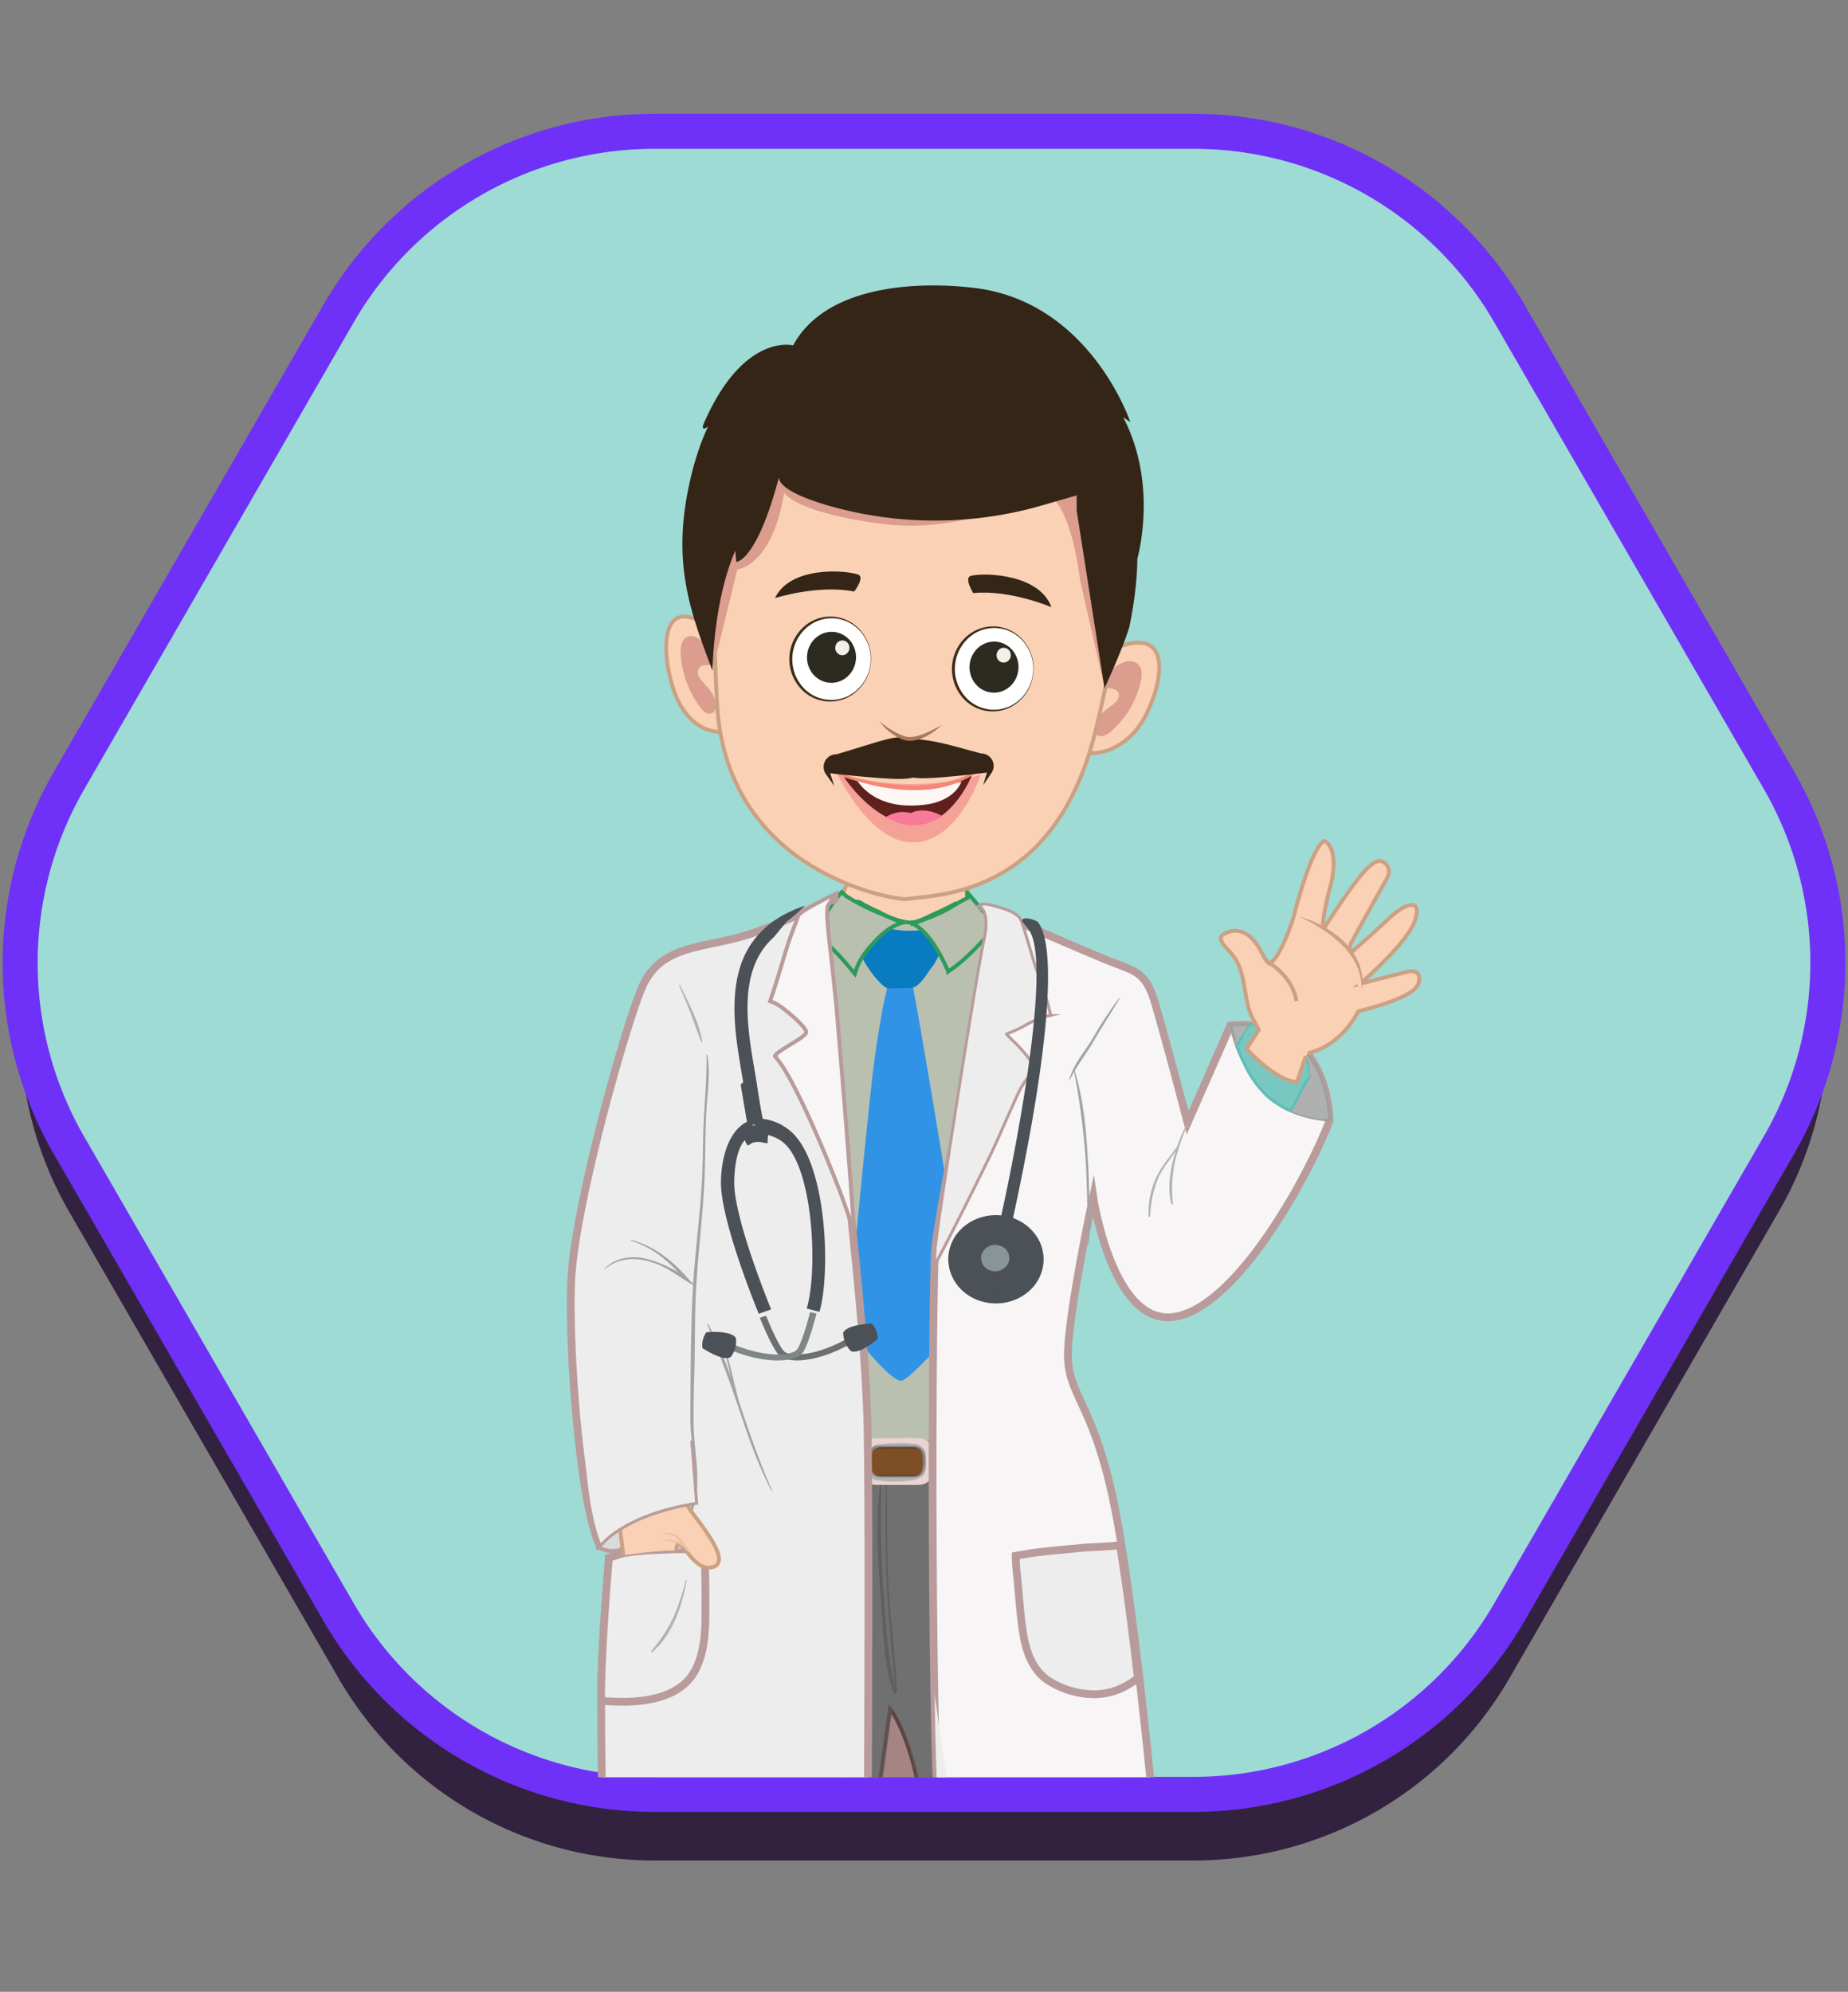 <svg xmlns="http://www.w3.org/2000/svg" xmlns:xlink="http://www.w3.org/1999/xlink" width="475" height="512" viewBox="0 0 475 512">
  <rect x="0" y="0" width="475" height="512" fill="#808080" stroke="none"/>
  <defs>
    <style>
      .cls-1 {
        fill: none;
      }

      .cls-2 {
        isolation: isolate;
      }

      .cls-3 {
        fill: #32223f;
      }

      .cls-4 {
        fill: #9edbd5;
        stroke: #6f31f7;
        stroke-width: 9px;
      }

      .cls-12, .cls-14, .cls-23, .cls-25, .cls-27, .cls-35, .cls-4, .cls-6, .cls-7 {
        stroke-miterlimit: 10;
      }

      .cls-5 {
        clip-path: url(#clip-path);
      }

      .cls-37, .cls-6 {
        fill: #fbd1b5;
      }

      .cls-6 {
        stroke: #cca183;
      }

      .cls-7 {
        fill: #b9c0b0;
        stroke: #2c9b59;
      }

      .cls-8 {
        fill: #3093e6;
      }

      .cls-9 {
        fill: #097cc1;
      }

      .cls-10, .cls-23, .cls-28, .cls-35 {
        fill: #eeeded;
      }

      .cls-11, .cls-14 {
        fill: #717070;
      }

      .cls-11, .cls-18, .cls-21, .cls-28, .cls-31, .cls-34, .cls-43 {
        mix-blend-mode: multiply;
      }

      .cls-11 {
        opacity: 0.3;
      }

      .cls-12 {
        fill: #a58484;
      }

      .cls-12, .cls-23, .cls-25, .cls-27, .cls-35 {
        stroke: #ba9b9b;
      }

      .cls-12, .cls-23, .cls-27 {
        stroke-width: 2px;
      }

      .cls-13 {
        fill: #c2c3c3;
      }

      .cls-14 {
        stroke: #5b4343;
      }

      .cls-15 {
        fill: #585857;
      }

      .cls-16, .cls-18 {
        fill: #7e4f25;
      }

      .cls-17 {
        fill: #442a19;
      }

      .cls-18 {
        opacity: 0.5;
      }

      .cls-19 {
        fill: #ead3d3;
      }

      .cls-20 {
        fill: #878787;
      }

      .cls-22 {
        fill: #b3b2b2;
      }

      .cls-24 {
        fill: #dadada;
      }

      .cls-25, .cls-27 {
        fill: #f7f5f5;
      }

      .cls-26 {
        fill: #a3a3a3;
      }

      .cls-29, .cls-31 {
        fill: #afb0b0;
      }

      .cls-30 {
        fill: #9f9f9f;
      }

      .cls-32, .cls-34 {
        fill: #78c8c1;
      }

      .cls-33 {
        fill: #5ebeb6;
      }

      .cls-35 {
        stroke-width: 0.75px;
      }

      .cls-36 {
        clip-path: url(#clip-path-2);
      }

      .cls-38 {
        fill: #eac1a4;
      }

      .cls-39 {
        fill: #6b6f70;
      }

      .cls-40, .cls-43 {
        fill: #4b5157;
      }

      .cls-41 {
        fill: #808588;
      }

      .cls-42 {
        fill: #899497;
      }

      .cls-43 {
        opacity: 0.4;
      }

      .cls-44 {
        fill: #cca183;
      }

      .cls-45 {
        fill: #db9d8e;
      }

      .cls-46 {
        fill: #342517;
      }

      .cls-47 {
        fill: #fff;
      }

      .cls-48 {
        fill: #3d2e17;
      }

      .cls-49 {
        fill: #2d2b21;
      }

      .cls-50 {
        fill: #f2f0e9;
      }

      .cls-51 {
        fill: #f4a198;
      }

      .cls-52 {
        fill: #60201e;
      }

      .cls-53 {
        fill: #fff7f4;
      }

      .cls-54 {
        fill: #f58778;
      }

      .cls-55 {
        fill: #f97a98;
      }

      .cls-56 {
        fill: #aa7959;
      }
    </style>
    <clipPath id="clip-path">
      <rect class="cls-1" x="23.5" y="56.75" width="438.99" height="400.11" rx="8.77"/>
    </clipPath>
    <clipPath id="clip-path-2">
      <path class="cls-1" d="M159.36,399.85S171,398.18,175,398.56c0,0,3.92,7.44,9.33,5.4s6.16-5.5,1-12.34-11-17.16-21.45-15.52S159.36,399.85,159.36,399.85Z"/>
    </clipPath>
  </defs>
  <g class="cls-2">
    <g id="Layer_1" data-name="Layer 1">
      <g>
        <g>
          <path class="cls-3" d="M306.76,50.75H168.24A93.78,93.78,0,0,0,87,97.65l-69.26,120a93.79,93.79,0,0,0,0,93.78L87,431.35a93.78,93.78,0,0,0,81.22,46.9H306.76A93.78,93.78,0,0,0,388,431.35l69.26-120a93.79,93.79,0,0,0,0-93.78L388,97.65A93.78,93.78,0,0,0,306.76,50.75Z"/>
          <path class="cls-4" d="M306.76,33.75H168.24A93.78,93.78,0,0,0,87,80.65l-69.26,120a93.79,93.79,0,0,0,0,93.78L87,414.35a93.78,93.78,0,0,0,81.22,46.9H306.76A93.78,93.78,0,0,0,388,414.35l69.26-120a93.79,93.79,0,0,0,0-93.78L388,80.65A93.78,93.78,0,0,0,306.76,33.75Z"/>
        </g>
        <g class="cls-5">
          <g>
            <g>
              <path class="cls-6" d="M248.07,222.75c-4.33,1.84-8.07,5.56-12.47,7.25-1.48.58-3.73-.48-5.38-.59a29.53,29.53,0,0,1-4.55-1c-2.12-.49-5.26-3.1-7.31-3.67,0,2.37-3.33,7.08-3.52,9.41s-1.48.94-1.76,3.21c0,0,4.94,3.69,5,3.68a36.74,36.74,0,0,0,5.4,3.17c2.08,1.09,3.73,2.64,5.75,3.76,3.57,2,7.47-1.11,10.56-2.74,1.92-1,3.79-2.15,5.73-3.15,1.23-.64,3.34-4.34,4.12-5.41C249.38,231.05,248.28,228.38,248.07,222.75Z"/>
              <path class="cls-7" d="M245.55,232.26a54.61,54.61,0,0,1-5,2.48c-2,.87-4.77,2.59-7.13,2.37a19.9,19.9,0,0,1-7.29-2.59,47.84,47.84,0,0,1-5.35-2.7h-5.24s-17.88,9.25-32.33,14.39L202.6,371.82,254,370.46,265.55,239.7A90.12,90.12,0,0,1,245.55,232.26Z"/>
              <path class="cls-8" d="M247.05,328.59c-.5-5.44-11.79-73.41-12.65-75.9a6.3,6.3,0,0,0-2.29-.79,7.55,7.55,0,0,0-3.64.49,94.24,94.24,0,0,0-2.19,10.32c-.73,4-1.3,8.1-1.82,12.17-1,7.93-6.2,58.93-6.2,66.54,2.29,3.1,10.63,13.64,13.4,13.48,2.16-.12,12.33-12,16.63-16.16C248.09,335.35,247.36,331.92,247.05,328.59Z"/>
              <path class="cls-9" d="M220.55,244a32.74,32.74,0,0,0,3.54,6.14c1.77,2.34,3.46,3.92,4.21,3.92,2.38,0,5.9-.05,6.3-.16,1.66-.56,2.94-2.44,4.07-4.1.33-.49.65-1,1-1.34a12.66,12.66,0,0,0,1.12-1.85c.19-.36.39-.75.62-1.12a5.93,5.93,0,0,1-.55-2.82c0-.23,0-.46,0-.68a14.31,14.31,0,0,0-2.87-3c-1.18.12-2.3.21-3.36.25a23.41,23.41,0,0,1-6.83-.75,23.91,23.91,0,0,0-4.35,3.62c-.46.45-.91.9-1.37,1.32l-.27.28-.09.08a.39.39,0,0,1-.12.25C221.32,244.18,220.93,244.13,220.55,244Z"/>
              <path class="cls-7" d="M209.65,240.08c.65.56,1.33,1.15,2,1.76a18.25,18.25,0,0,1,1.68,1.42,68,68,0,0,1,5.68,6.21c.2.24.42.49.62.75l.1.11a16.73,16.73,0,0,1,1.92-4.35,19.88,19.88,0,0,1,2.35-3l.54-.6c3.19-3.62,5.88-4.8,7.48-5.19-.39-.13-.78-.27-1.16-.43l-2.2-.93-2.5-1.07a54.88,54.88,0,0,1-8.63-4.39l-.23-.21-.93-.85A28.39,28.39,0,0,0,213,233.8c-.22.38-.45.76-.69,1.12l-.3.48A27.81,27.81,0,0,0,209.65,240.08Zm24.93-2.65c4.45,2.17,7.79,9.1,9.14,12.31a39.88,39.88,0,0,0,5.16-4.16c1.46-1.37,2.86-2.83,4-4.08.23-.25.47-.49.72-.74a9.48,9.48,0,0,0,2.36-3.1c-.8-.8-1.4-1.44-2-2-.89-1-1.75-2-2.58-3s-1.84-2.22-2.83-3.28c0,.41,0,.82.1,1.22l0,.24-.23.11a35.67,35.67,0,0,0-3.15,1.75c-1,.6-2,1.22-3.12,1.74A66.21,66.21,0,0,1,234.58,237.43Z"/>
            </g>
            <path class="cls-10" d="M236.85,370.21a10.65,10.65,0,0,0-5.15-.4c-2.35.17-4.66.25-7,.59,0,0-.07.1,0,.11,4,.53,8.05-.26,12,0C236.93,370.55,237.05,370.3,236.85,370.21Z"/>
            <path class="cls-10" d="M238.36,370.9a1,1,0,0,0-.73-.42.16.16,0,0,0-.19.2,1,1,0,0,0,.49.58C238.16,371.42,238.55,371.13,238.36,370.9Z"/>
            <path class="cls-11" d="M223.43,404.33c1,10.6,1.68,21.67,7.27,31.19.8-2.44-.17-5.25-.64-7.66-.56-2.83-.65-5.77-.95-8.63a178.29,178.29,0,0,1-1.41-19.58,133.76,133.76,0,0,1,2.39-23.55l-6.63.07C220.52,385.14,222.59,395.22,223.43,404.33Z"/>
            <g>
              <g>
                <path class="cls-12" d="M217.59,467.87a17,17,0,0,1,13-5.12c8,.49,15.7,1.3,15.7,1.3V403.61H212.83Z"/>
                <path class="cls-13" d="M217.29,468.76l-4.85-65.49h34.19v61.17l-.41,0c-.08,0-7.77-.83-15.69-1.31a16.71,16.71,0,0,0-12.66,5ZM213.22,404l4.68,63.11a17.2,17.2,0,0,1,12.68-4.65c6.89.42,13.62,1.09,15.31,1.27V404Z"/>
              </g>
              <path class="cls-14" d="M177.66,376.58l94.1-.87s16.16,69.19,17,94.81,1.07,40.6,2.9,43,1.66,4.73.24,9.32,1.17,16.37,3.44,30.49,4.91,37.94,6.34,42.54-.2,8.17,2.84,10.38,2.45,4.17,1.12,5.95.41,6.89-.51,7.58S289.8,627.5,284,628s-10.37-3.32-12.1-3.83-1.32-3.83-3.56-5.44-3.25-2.73-2-4.43,1.11-2.89-1.32-12.25-12.33-49.31-14.12-59.86S248.57,518.83,247,516s-3-4.19-1.36-6.47,2.18-3.51,2.18-5.21-7-19.74-11.61-44.41c-2.8-15-7.42-20.62-7.42-20.62s-7.21,50.06-7.18,57.54-2.47,12,0,14.3,2.2,4.08,1.11,5.89,1.36,9.08,2.18,14.52-3.82,54-4.63,65.57.54,20.87-.68,21.89-17.29,6.29-20.14,6.12-11.86-3.17-12.67-4.08-3.67-6.69-2.85-7.49a10,10,0,0,0,2.3-2.6c.27-.8-4.06-38.22-5.29-46.4s1.11-34.26-.12-37.09-3.11-4.54-1.62-7.15,1.36-2.95-.14-11.46-7-34.93-7.86-38.22-8.51-39.85-6-94Z"/>
              <g>
                <path class="cls-15" d="M230.13,435.39a6.25,6.25,0,0,0,.44-.45c-.4-8.5-1.48-16.89-2.08-25.35-.65-9.38-.34-18.82-.61-28.23,0-.26-.19-.18-.2.05-.09,9.41-.12,18.9.38,28.29C228.51,418.3,229.52,426.8,230.13,435.39Z"/>
                <path class="cls-15" d="M229.86,435.39a3.43,3.43,0,0,0,.49-.36c-2-7.81-2.54-15.85-3.17-24.48a264.58,264.58,0,0,1-.63-28.86c0-.38-.28-.29-.32,0-1.4,10.08-.43,21.23.33,31.43C227.07,420,227.36,429.57,229.86,435.39Z"/>
              </g>
              <path class="cls-11" d="M242.15,487.17c2.95.2,44-4.41,47-4.82-.06-3.41-3.33-26.58-3.15-30,.32-6.43-36.12,3.89-36.09-2.55A432.44,432.44,0,0,0,244.17,376l-30.74.31q.66,9.08,1.17,18.14c.48,8.47,1.08,17,1.3,25.45a64.88,64.88,0,0,1-1.74,17.92c.45,7.66-46,4.69-45.83,12.39.12,6.41,7,29.22,7.26,35.66,2.59.32,45.52,1.23,48.13.76,1.92-17.2,5.67-47.3,5.67-47.3s4.17,5.65,6.7,20.62C237.33,467.19,240.77,481.3,242.15,487.17Z"/>
            </g>
            <g>
              <g>
                <rect class="cls-16" x="215.4" y="372" width="30.86" height="7.5"/>
                <path class="cls-17" d="M246.63,379.84H215v-8.19h31.6Zm-30.86-.69h30.12v-6.82H215.77Z"/>
              </g>
              <path class="cls-18" d="M215.4,372v7.5h30.86V372ZM239,375.12c-.12,1.29.57,2-.75,2.79-1.52.9-5,.7-6.68.62-2.78-.15-10.16,1-9.89-3.18.09-1.35.71-2.49,2.41-2.36l.39,0c2.28-.08,4.52-.23,6.8-.18a32.88,32.88,0,0,1,5.58.21C238.27,373.23,239.13,373.64,239,375.12Z"/>
              <g>
                <path class="cls-19" d="M235.74,369.71H225.48c-3.87,0-4.2,2.68-4.2,6s.33,6,4.2,6h10.26c3.88,0,4.09-2.68,4.09-6S239.62,369.71,235.74,369.71Zm-1.25,10.06h-7.78c-2.93,0-3.18-1.82-3.18-4.06s.25-4.07,3.18-4.07h7.78c2.94,0,3.09,1.82,3.09,4.07S237.43,379.77,234.49,379.77Z"/>
                <path class="cls-20" d="M234.49,380.11h-7.78c-3.55,0-3.55-2.66-3.55-4.4s0-4.41,3.55-4.41h7.78c3.46,0,3.46,2.44,3.46,4.41S238,380.11,234.49,380.11ZM226.71,372c-2.39,0-2.81,1.2-2.81,3.73s.42,3.72,2.81,3.72h7.78c2.54,0,2.73-1.41,2.73-3.72S237,372,234.49,372Z"/>
              </g>
              <g class="cls-21">
                <path class="cls-22" d="M223.53,375.71v-.11c-.05.13-.09.26-.13.39a7.06,7.06,0,0,0,0,3.18,2.76,2.76,0,0,0,1.94,1.29,29.08,29.08,0,0,0,9.4,0,3.26,3.26,0,0,0,2.78-4c-.06,1.89-.47,3.33-3.08,3.33h-7.78C223.78,379.77,223.53,378,223.53,375.71Z"/>
                <path class="cls-22" d="M236.62,371.66a3.17,3.17,0,0,0-1.86-.56,33.37,33.37,0,0,0-4.24-.13,34.48,34.48,0,0,0-4.2.27,4.5,4.5,0,0,0-1.81,1,3.36,3.36,0,0,1,2.2-.62h7.78c2.19,0,2.83,1,3,2.45A3.08,3.08,0,0,0,236.62,371.66Z"/>
              </g>
            </g>
            <path class="cls-23" d="M199.4,476.51h0c-20.81,0-44-3.31-44.19-3.34l-.31-.05v-.28c0-.23-.38-23-.38-36.08s2-35.87,2-36.1l0-.22,3.43-1.17-.24-1.59a5.07,5.07,0,0,1-2.29.53,6.93,6.93,0,0,1-3.14-.81l-.09,0,0-.09c-4.94-9.85-8.09-49.16-7.39-67.71.72-18.77,13.45-64.1,18-75.3,3.56-8.72,10.64-10.19,18.84-11.91,2.11-.44,4.29-.9,6.47-1.5,10.4-2.84,23.68-10,23.81-10.11l.55-.3v.6c0,.62-2.37.49-2.53.72-.5,1-1.77,8.59-1,15.48.49,4.38,1,10.09,1.43,15.14l2.42,12c1.58,18.84,7.75,66.06,8.21,93.09.49,28.49,0,105.69,0,106.47v.25l-.26.08C217.18,475.77,209.32,476.51,199.4,476.51Z"/>
            <path class="cls-23" d="M160,437.45h0c-1.6,0-3.34-.08-5.16-.24l-.35,0v-.43c0-13.14,2-35.87,2-36.1l0-.22,2.66-.9c.62-.16,1.24-.3,1.85-.41a58.27,58.27,0,0,1,8-.71l1.4-.06a101.92,101.92,0,0,1,10.34,0h.33l0,.32c.15,4.06.29,8.45.26,12.9v1.31c0,5.07,0,10.81-2.25,15.63C176.46,434.44,170,437.45,160,437.45Z"/>
            <g>
              <path class="cls-24" d="M160,397.11l.28,1.8a24.74,24.74,0,0,1,3-.55c2.91-.3,5.86-.43,8.79-.53s5.76-.08,8.63.06c-.05-1.24-.11-2.48-.16-3.73h0a44.7,44.7,0,0,0-2.47-4.14,3.36,3.36,0,0,1-.66-1.63c0-.87.41-2-.13-2.81a25.93,25.93,0,0,0-4.42-4.4c-1.8-1.6-4-3.29-6.68-2.51-3.84,1.12-7.23,4.82-9.36,7.87-1.74,2.48-3.44,6.33-2.83,9.56q.23.56.45,1S157.47,398.82,160,397.11Z"/>
              <path class="cls-24" d="M160,399.33l-.25-1.65a5.07,5.07,0,0,1-2.29.53h0a6.93,6.93,0,0,1-3.14-.81l-.09,0,0-.09q-.24-.48-.48-1.05c-.64-3.35,1.06-7.28,2.87-9.86s5.22-6.75,9.56-8a5,5,0,0,1,1.47-.22c2.22,0,4,1.45,5.58,2.81l.76.66a21.53,21.53,0,0,1,3.71,3.8,3.2,3.2,0,0,1,.26,2.32c0,.24-.06.47-.07.68a2.59,2.59,0,0,0,.51,1.29l.1.17c.29.5.61,1,.93,1.46A18.25,18.25,0,0,1,181,394l0,.16.16,4.06-.41,0q-4-.19-8.58-.05c-2.61.08-5.68.2-8.77.52a24.09,24.09,0,0,0-3,.54Zm.31-2.82.3,2a24.51,24.51,0,0,1,2.68-.47c3.12-.32,6.22-.44,8.82-.53,2.92-.09,5.67-.07,8.26,0l-.13-3.31a19.17,19.17,0,0,0-1.48-2.56c-.33-.49-.65-1-1-1.49l-.1-.16a3.3,3.3,0,0,1-.6-1.64c0-.24,0-.49.08-.75a2.79,2.79,0,0,0-.14-1.86,21.6,21.6,0,0,0-3.6-3.68l-.77-.66c-1.43-1.27-3.12-2.62-5.07-2.62a4.57,4.57,0,0,0-1.25.19c-4.27,1.24-7.83,5.82-9.16,7.73-1.73,2.47-3.37,6.22-2.78,9.31l.38.85a6.41,6.41,0,0,0,2.66.65h0a4.23,4.23,0,0,0,2.35-.69Z"/>
            </g>
            <path class="cls-25" d="M197.93,257.38c.3.12.62.24.93.34,1.69.55,7.61,5.55,8.28,7.25a.68.68,0,0,1,0,.64c-.5.78-2.17,1.8-3.94,2.88s-3.92,2.39-4,3a.08.08,0,0,0,0,.08c5.07,5.19,15.37,30.88,17.54,37,.83,2.29,1.83,5.14,2.83,8.12-1.55-21.74-3.34-43.05-4.12-52.38l-.24-3c-.43-5-1-10-1.47-14.38-1-8.57-1.45-13.09-.86-14.27l.27-.42c.34-.51,1-1.5,1.36-2.15a6.79,6.79,0,0,0-2,.76c-.43.24-1,.51-1.53.81-2.16,1.11-5.78,3-5.91,4-.35,1.06-.73,2.05-1.09,3-.44,1.16-.9,2.37-1.29,3.57-.61,1.9-1.2,3.83-1.76,5.71l-.87,2.83c-.55,1.78-1,3.39-1.6,5C198.2,256.61,198.05,257.08,197.93,257.38Z"/>
            <path class="cls-22" d="M174.76,253.21c-.06-.14-.29-.05-.23.08,1,2.42,2.07,4.8,3,7.23s1.72,4.92,2.74,7.32c.05.13.27.07.25-.06C179.75,262.75,177,257.81,174.76,253.21Z"/>
            <path class="cls-26" d="M190.31,361.39l-.36-1.07c-1.37-5-2.24-10.14-4.14-15a.12.12,0,0,0-.22.08,79.45,79.45,0,0,1,2.26,8.64A85.82,85.82,0,0,0,182,340.33c-.06-.11-.26,0-.21.1,3,7.21,5.67,14.41,8.15,21.76,2.42,7.19,4.85,14.36,8.42,21.13,0,.08.19,0,.15-.08C195.32,376.11,192.78,368.76,190.31,361.39Z"/>
            <path class="cls-26" d="M181.83,271.19c0-.14-.23-.1-.23,0,.08,5-.3,9.94-.61,14.93-.34,5.24-.26,10.52-.49,15.77-.41,9.39-1.73,18.71-2.33,28.09q-.37-.37-.78-.72c-4-4.72-8.76-8.8-15.1-10.53-.12,0-.23.14-.1.19a25.3,25.3,0,0,1,8.47,4.66,47,47,0,0,1,3.7,3.48,32.11,32.11,0,0,0-7.59-3.32c-4.08-1.16-8.39-.6-11.38,2.35-.07.06,0,.17.1.11,3.74-3,8-3.12,12.51-1.59,3.51,1.2,6.23,3.36,9.27,5.2l.08.07h.06l.74.44c-.06.92-.12,1.85-.16,2.78-.47,10.49-.49,21.05-.54,31.54,0,8,2.83,16.67-.42,24.33-.15.36.38.57.56.23,1.71-3.3,1.73-7.16,1.59-10.74-.16-4.05-.82-8.07-.9-12.13-.1-5.28.14-10.58.25-15.86s.06-10.76.25-16.13c.37-10.65,1.92-21.23,2.33-31.87.2-5.26.15-10.52.39-15.78S182.66,276.31,181.83,271.19Z"/>
            <path class="cls-22" d="M176.28,406.29a69.12,69.12,0,0,1-3.14,9.33,38.79,38.79,0,0,1-5.72,8.77c-.17.21.11.41.3.23,5.25-4.51,7.64-12,8.78-18.3C176.53,406.17,176.32,406.16,176.28,406.29Z"/>
            <g>
              <path class="cls-27" d="M252.13,232.86s4.36,1.46,2.64,9.09-13.36,69.4-14.35,78.44-1.33,142.4,1.62,153.52c0,0,29.14,1.13,54.62-6.58,0,0-5.39-58.53-10.78-83s-11.63-25.83-11.38-36.72,6.48-40,6.48-40,4.9,33.58,21.07,30.86,34.53-36.75,39.68-50.36c0,0,.24-26.78-25.47-24.51l-11,25s-6.12-23.26-8.45-31-5-7.94-11.39-10.44S252.13,232.86,252.13,232.86Z"/>
              <path class="cls-28" d="M250.67,471.59c-5.68-3.29-6.66-10.37-7.54-16-1.06-6.72-2-13.46-2.9-20.2.32,19.74.89,35.07,1.81,38.53,0,0,5.92.22,14.74-.23A19.31,19.31,0,0,1,250.67,471.59Z"/>
              <path class="cls-23" d="M261.06,399.93c0,.11,0,.21,0,.31.05,1.57.19,3.27.41,5.36.17,1.53.3,3.1.43,4.61.15,1.7.29,3.44.49,5.15.68,6,1.54,13.55,7.9,17.15a22.27,22.27,0,0,0,10.82,3,16.72,16.72,0,0,0,7.17-1.55,22.94,22.94,0,0,0,4.2-2.6c-1.59-13.69-3.15-25.19-4.6-34.19-1.94.29-4,.38-5.91.48-1.38.06-2.68.12-3.92.24s-2.7.27-4.06.39c-3.47.31-7.05.64-10.49,1.23Z"/>
              <g class="cls-21">
                <path class="cls-29" d="M317.25,266.92a39.25,39.25,0,0,0,2.56,6.37,26.29,26.29,0,0,0,6,8.48c4.56,4,10,5.62,15.9,6.2,0-2-.8-26.43-25.31-24.38A27.4,27.4,0,0,0,317.25,266.92Z"/>
                <path class="cls-30" d="M342.1,288.35l-.41,0c-6.9-.69-12-2.69-16.12-6.29a27,27,0,0,1-6.09-8.59,39.29,39.29,0,0,1-2.59-6.41l-.06-.24a24.4,24.4,0,0,1-.78-3.14l-.05-.36.39,0c10.57-.89,18.41,3.15,22.57,11.61A32.78,32.78,0,0,1,342.1,288ZM316.84,263.9a27.8,27.8,0,0,0,.69,2.7l.07.23a38.26,38.26,0,0,0,2.55,6.31,26.18,26.18,0,0,0,5.93,8.39c3.89,3.42,8.76,5.35,15.27,6.06a32.13,32.13,0,0,0-3.05-12.45C334.27,267,327.05,263.16,316.84,263.9Z"/>
              </g>
              <path class="cls-31" d="M337.77,282.45c-2.17-4-4.84-8-8.65-10.84-3.47-2.54-7.56-3.55-11.76-4.33a41.16,41.16,0,0,0,2.45,6,26.29,26.29,0,0,0,6,8.48c4.2,3.7,9.19,5.35,14.53,6Q339.19,285.08,337.77,282.45Z"/>
              <g>
                <path class="cls-32" d="M336,273.55a14.46,14.46,0,0,0-2.34-5.18,20.32,20.32,0,0,0-12.35-4.83c-.82,1.41-1.84,2.78-2.68,4.1l-.74,1.16a47.87,47.87,0,0,0,1.94,4.49,26.29,26.29,0,0,0,6,8.48,22.94,22.94,0,0,0,5.92,3.76c.67-1.24,1.34-2.49,2-3.75.83-1.64,1.74-3.24,2.68-4.81A17.68,17.68,0,0,0,336,273.55Z"/>
                <path class="cls-33" d="M331.91,286l-.33-.15a23.06,23.06,0,0,1-6-3.81,27,27,0,0,1-6.09-8.59,46.23,46.23,0,0,1-2-4.52l0-.15.81-1.3c.34-.53.71-1.07,1.09-1.62.54-.8,1.1-1.63,1.59-2.46l.11-.2.24,0a20.73,20.73,0,0,1,12.57,4.93l.06.07a14.84,14.84,0,0,1,2.39,5.27,19,19,0,0,1,.44,3.49v.09l-.05.08c-1,1.73-1.92,3.29-2.68,4.8-.69,1.34-1.39,2.65-2,3.75Zm-13.64-17.14a43.42,43.42,0,0,0,1.88,4.3,26.18,26.18,0,0,0,5.93,8.39,22.51,22.51,0,0,0,5.5,3.54c.56-1,1.2-2.21,1.81-3.43.76-1.5,1.63-3.05,2.65-4.75a17.54,17.54,0,0,0-.42-3.27,14,14,0,0,0-2.26-5,20,20,0,0,0-11.86-4.69c-.47.78-1,1.55-1.5,2.3-.37.54-.74,1.08-1.07,1.61Z"/>
              </g>
              <path class="cls-34" d="M336.41,277a17.68,17.68,0,0,0-.43-3.42,14.46,14.46,0,0,0-2.34-5.18,20.32,20.32,0,0,0-12.35-4.83c-.51.88-1.1,1.75-1.68,2.6a5.38,5.38,0,0,0,.76,3.51c1.31,2.09,3.5,3.58,5.57,5s4.56,3.54,7.44,3.5"/>
              <path class="cls-35" d="M240.16,325.55l.06-1.6c.06-1.75.13-2.95.2-3.56.94-8.58,10.68-70.71,12.47-78.68,1.62-7.2-.84-8.48-.86-8.5l-.57-.27.54-.32a2.4,2.4,0,0,1,1.13-.22,5.49,5.49,0,0,1,1.33.18c5,1.26,7.69,2.34,8.25,4.7,1,3,1.92,6.17,2.81,9.2.54,1.81,1.18,3.63,1.81,5.39a68.48,68.48,0,0,1,2.67,8.81l.07.32-.36.07a23.39,23.39,0,0,0-6.27,2.54,31.59,31.59,0,0,1-4.68,2.14s-.06,0-.06.06c.5.55,1,1.05,1.47,1.54a37.78,37.78,0,0,1,6.23,7.52l.16.28-.29.17c-2.76,1.61-4.27,5-5.48,7.74l-.19.43q-1,2.24-2,4.45c-1.36,3.13-2.77,6.36-4.3,9.51-4.81,9.85-9.2,18.57-13.43,26.66Z"/>
              <path class="cls-26" d="M287.66,256.53A105.15,105.15,0,0,0,280.81,267c-2.07,3.42-4.91,6.57-5.93,10.43,0,.11.15.16.2.05a21.25,21.25,0,0,1,1-2A187.9,187.9,0,0,1,279,297.39c.45,7.44.47,14.87.74,22.31,0,.11.16.08.16,0,.26-7.44.12-14.91-.32-22.35s-1.15-15-3.34-22.08h0c1.46-2.54,3.31-4.89,4.77-7.44,2.15-3.8,4.61-7.43,6.77-11.2C287.82,256.53,287.71,256.47,287.66,256.53Z"/>
              <path class="cls-22" d="M306.24,287s0-.05-.06,0a38.24,38.24,0,0,0-3.64,7.78c-2,2.79-4.16,5.17-5.55,8.31a20.94,20.94,0,0,0-1.74,9.57c0,.25.35.17.37,0a28.92,28.92,0,0,1,2.1-9.86c1.11-2.56,3-4.62,4.49-7-.21.7-.42,1.41-.6,2.12-.95,3.69-1.52,7.9-.49,11.63.06.21.41.1.38-.09a33.6,33.6,0,0,1,.65-11.48A56.71,56.71,0,0,1,306.24,287Z"/>
            </g>
            <g class="cls-36">
              <g>
                <path class="cls-37" d="M158.64,385c.26,1.31,2.74,19.8,3.16,26.83s3.16,12.18,7.8,12.82,2.52-27.09,4.42-28,4.76,7.33,9.23,5.77-5.43-12.62-6.75-15-4.42-3.44-4.56-5.81-3.44-3.68-6.34-2.81S158.39,383.72,158.64,385Z"/>
                <path class="cls-6" d="M169.76,425h-.22c-4.62-.64-7.65-5.55-8.1-13.14-.42-7-2.92-25.52-3.16-26.79-.29-1.55,4.22-5.64,7.21-6.54a6.79,6.79,0,0,1,2-.29c2.65,0,4.74,1.47,4.85,3.41.07,1.22,1,2.06,2.17,3a10.2,10.2,0,0,1,2.36,2.62c.29.52,1,1.52,1.9,2.68,2.69,3.6,6.77,9.06,5.92,11.58a2,2,0,0,1-1.27,1.22,4,4,0,0,1-1.26.22c-2.33,0-4.13-2.2-5.59-4-.83-1-1.69-2.06-2.21-2.06a.35.35,0,0,0-.14,0c-.54.45-.69,5.32-.82,9.62C173,417.42,172.59,425,169.76,425Z"/>
              </g>
              <path class="cls-38" d="M177.1,398.76c-1.27-2.6-3.42-5.61-6.92-4.5-.09,0-.07.17,0,.15a4.63,4.63,0,0,1,4.72,2.12,7.07,7.07,0,0,0-4.3-.62c-.08,0-.1.14,0,.14a7.77,7.77,0,0,1,5.14,1.78.17.17,0,0,0,.18,0c.27.35.56.7.87,1C176.92,399,177.17,398.92,177.1,398.76Z"/>
            </g>
            <g>
              <g>
                <g>
                  <path class="cls-39" d="M204.09,349.68c-1.9-.11-3.33-.64-4.07-1.55-1.92-2.36-4.6-9.09-4.71-9.38l1.6-.54c0,.07,2.7,6.8,4.47,9,1.49,1.82,8.9,1.34,17.13-3.56l.91,1.33C213.53,348.46,207.87,349.91,204.09,349.68Z"/>
                  <path class="cls-40" d="M216.74,342.52a6.67,6.67,0,0,0,1.9,4.7s1.51,1.46,7-3.07a5.9,5.9,0,0,0-1.56-3.92S218,340.33,216.74,342.52Z"/>
                </g>
                <g>
                  <path class="cls-41" d="M202.66,349.5c1.86-.34,3.21-1,3.82-2,1.58-2.56,3.31-9.56,3.4-9.85l-1.67-.36c0,.07-1.75,7.06-3.21,9.42-1.23,2-8.64,2.38-17.47-1.51l-.73,1.42C193.12,349.39,198.94,350.16,202.66,349.5Z"/>
                  <path class="cls-40" d="M189.13,343.87a6.63,6.63,0,0,1-1.25,4.89s-1.3,1.62-7.33-2.23a5.79,5.79,0,0,1,1-4.07S187.6,341.84,189.13,343.87Z"/>
                </g>
                <path class="cls-40" d="M202.16,236.93a42.33,42.33,0,0,0,4.74-4.14c-5.31,1.85-10,4.55-13.4,9.24-7,9.56-4.57,23.67-3,33,.25,1.47.48,2.83.67,4.06.64,4.49,1.15,7.28,1.5,9l-.49.2c-4.09,1.86-6.65,7.56-6.87,15.22-.28,9.94,9.31,33.21,9.72,34.2l3.18-1.13c-.1-.24-9.76-23.67-9.49-33,.18-6.29,1.53-10.46,4.37-11.76,1.73-.79,5.06-.33,7.67,1.43,8.25,5.56,9.58,33.19,6.59,43.11l3.28.85c2.93-9.73,2.07-40.13-8.4-47.19a13,13,0,0,0-6.18-2.41c-.33-1.58-.84-4.32-1.51-8.95-.19-1.25-.42-2.64-.68-4.13-1.6-9.38-3.8-22.22,2.43-30.76a17.66,17.66,0,0,1,2.63-2.88"/>
                <path class="cls-40" d="M194.43,278.65s1.42,8.58,1.57,9.36.4,1.08,1.57,1.47c0,0,.55.06.3.7a9.42,9.42,0,0,0-.56,2.77c0,.69.15,1-.4.92s-2.66-.86-4.17.3c-.52.39-.64.31-1-.43a23.82,23.82,0,0,1-1.28-3c-.09-.43.65-.52,1-.74s.75-.28.52-1.7-1.45-8.48-1.55-9.22.74-.88,1.66-1.14S194.34,278,194.43,278.65Z"/>
                <path class="cls-42" d="M193.31,289.24a.11.11,0,0,0,0-.12c0-.2.81-.26.85,0a.2.2,0,0,1,0,.2C194,289.48,193.18,289.38,193.31,289.24Z"/>
              </g>
              <g>
                <g>
                  <path class="cls-40" d="M267.66,327.11c-2,6-8.91,9.29-15.36,7.41s-10-8.26-8-14.23,8.92-9.3,15.37-7.41S269.69,321.13,267.66,327.11Z"/>
                  <path class="cls-43" d="M266.26,317.57a12.14,12.14,0,0,1,.68,5.1c-.24,4-1.92,7.28-6,9-4.46,1.89-10.11.6-13.83-2.07a8.64,8.64,0,0,1-3.19-4.27,11.62,11.62,0,0,0,8.42,9.16c6.45,1.88,13.32-1.44,15.36-7.41A10.58,10.58,0,0,0,266.26,317.57Z"/>
                  <path class="cls-42" d="M259.29,324.41a3.73,3.73,0,0,1-4.58,2.21,3.34,3.34,0,0,1-2.38-4.24,3.71,3.71,0,0,1,4.57-2.21A3.34,3.34,0,0,1,259.29,324.41Z"/>
                </g>
                <path class="cls-40" d="M266.85,237.13c-.5-.65-3.12-1.37-3.83-.91s-.36.57,1.26,2.57c6.6,8.1-3.76,60.36-8.12,79a1.22,1.22,0,0,0,0,.63.41.41,0,0,1,.26-.15,3.33,3.33,0,0,1,2.5.71,1.54,1.54,0,0,0,.29-.57c0-.17,4-17.18,6.93-35.28C267.63,274,272.21,244.28,266.85,237.13Z"/>
              </g>
            </g>
            <g>
              <g>
                <path class="cls-6" d="M336.1,270.75c9.07-2.11,13-10.77,13-10.77,14.73-3.81,15.74-6.31,15.7-8.54s-2.64-1.75-2.64-1.75l-12.56,3.18s11.95-10.25,14-16-1.72-5.3-6.5-.85-9.35,8.43-9.35,8.43-1.52,0-.42-2.14,9-16.22,9-16.22,1.78-2.61-.54-4.36-5.72,1.78-15.68,17.18c0,0-.69-1.9,2.15-12.34,0,0,2-8.07-1.79-10.43,0,0-2.95,0-8.1,20,0,0-3,9.55-5.86,11.45,0,0-.44.86-2.37-3s-5.42-6.86-9.57-4.48c0,0-2.22.73.9,3.85s3.75,5.86,4.6,10.88.85,5,3.5,9.91l-3.18,4.87s7.7,8.43,13,8.49l2.23-6.6"/>
                <g>
                  <path class="cls-37" d="M333.89,235.58s17.37,5.83,16.1,18.86"/>
                  <path class="cls-44" d="M333.89,235.58a27.53,27.53,0,0,1,6.21,2.55,24.43,24.43,0,0,1,5.44,4,16,16,0,0,1,3.81,5.63,14.54,14.54,0,0,1,.8,3.31,13.47,13.47,0,0,1-.16,3.36,15,15,0,0,0-1.35-6.37,18.23,18.23,0,0,0-3.8-5.22,31.67,31.67,0,0,0-5.14-4.06c-.91-.61-1.87-1.17-2.84-1.69S334.9,236.06,333.89,235.58Z"/>
                </g>
              </g>
              <path class="cls-6" d="M325.64,247.15s6.63,3.55,7.57,10.16"/>
            </g>
            <g>
              <path class="cls-6" d="M293.87,185c-4.66,7.95-13.11,10.67-19.42,7s-3.46-8.1,1.19-16.05,4.75-7,11.6-9.56C302.24,160.64,298.53,177,293.87,185Z"/>
              <path class="cls-45" d="M289.38,170.09a3.48,3.48,0,0,1,3.06.55c1.09,1,1.11,2.63.87,4.06a23.73,23.73,0,0,1-7.4,13,5.91,5.91,0,0,1-2,1.38,2.24,2.24,0,0,1-2.31-.41,2.56,2.56,0,0,1-.3-2.62c.8-2.22,3-3.54,4.81-5a4.45,4.45,0,0,0,1.27-1.43,1.77,1.77,0,0,0-.07-1.82,2.36,2.36,0,0,0-1.29-.73,12.52,12.52,0,0,0-3.05-.28c-.3-1.55,1.07-2.87,2-3.86A9.22,9.22,0,0,1,289.38,170.09Z"/>
            </g>
            <g>
              <path class="cls-6" d="M173.4,178.07c3.1,8.39,10,12,15.7,9s3.79-7.69.69-16.08-3.29-7.43-8.81-10.73C168.88,153,170.29,169.68,173.4,178.07Z"/>
              <path class="cls-45" d="M178.77,163.76a2.6,2.6,0,0,0-2.65.23c-1,.83-1.21,2.5-1.16,3.94a25.4,25.4,0,0,0,4.89,13.71,5.07,5.07,0,0,0,1.57,1.59,1.69,1.69,0,0,0,2-.17,2.9,2.9,0,0,0,.53-2.57c-.44-2.28-2.16-3.83-3.55-5.5a4.56,4.56,0,0,1-.92-1.55,2,2,0,0,1,.26-1.8,1.86,1.86,0,0,1,1.16-.59,9.5,9.5,0,0,1,2.61,0c.42-1.5-.6-3-1.31-4.05A8.06,8.06,0,0,0,178.77,163.76Z"/>
            </g>
            <path class="cls-6" d="M288.44,151.1c2.83-30.54-12.25-51.84-47-54.23-33.72-2.33-54.52,13.79-57.35,44.34-1.31,14.12.18,38.78.22,39.55,2.31,44.39,46.76,50.72,48.75,50.36,7-1.28,38.12.18,48.62-43.64C281.88,186.73,287.13,165.23,288.44,151.1Z"/>
            <path class="cls-46" d="M220.5,147.67c-3.81-1.24-17.47-2-21.31,6.07,0,0,11.1-3.54,20.38-1.68C219.57,152.06,222.44,148.3,220.5,147.67Z"/>
            <path class="cls-46" d="M249.62,148c3.91-.87,17.59-.33,20.64,8.08,0,0-10.71-4.59-20.12-3.62C250.14,152.43,247.64,148.42,249.62,148Z"/>
            <path class="cls-45" d="M201.58,126.62s1.94,4.7,23.68,7.86a61.61,61.61,0,0,0,30.52-3.28l7.71-2.89s9.88-10.6,14.21,21.2l6.24,27.41.83-57-79.38-12.6-13.08,12-9.53,15.24s.34,24.73.94,35.46l5.81-23.65S198.44,145.65,201.58,126.62Z"/>
            <path class="cls-46" d="M276.74,127.34l0,3.88,7.16,45.7s4.67-10.06,6.36-15.7c0,0,3.31-14.54,1.58-25.1a41.47,41.47,0,0,0,.27,8.36s8.44-27.22-10.59-47.3c0,0,1.52,6.69,9,11.29,0,0-10.31-30.91-40.09-34.46-15.58-1.85-38.37-.39-46.57,14.77,0,0-12.78-3.37-23,20.15,0,0-2.75,6.88,12.41-11.73,0,0-10.1,2.32-15.62,25.15-5.21,21.57-.52,34.2,5.49,50.06,0,0,.18-17.9,5.86-30.85l.24,2.89s5.3,0,11.08-22.17c0,0-2.26,3.5,13.4,7.91a99.3,99.3,0,0,0,54.64-.42Z"/>
            <g>
              <g>
                <ellipse class="cls-47" cx="255.49" cy="171.95" rx="10.56" ry="10.13" transform="translate(69.23 417.21) rotate(-86.73)"/>
                <path class="cls-48" d="M265.65,172.53a11,11,0,0,1-3.26,7.31,10.19,10.19,0,0,1-15-.55,11.23,11.23,0,0,1,.89-15.55,10.36,10.36,0,0,1,7.83-2.69,10.24,10.24,0,0,1,7.12,3.86A10.88,10.88,0,0,1,265.65,172.53Zm-.08,0A10.72,10.72,0,0,0,263.1,165a9.76,9.76,0,0,0-14.36-.81,10.81,10.81,0,0,0-.84,14.66,9.77,9.77,0,0,0,14.36.84A10.77,10.77,0,0,0,265.57,172.53Z"/>
              </g>
              <ellipse class="cls-49" cx="255.52" cy="171.5" rx="6.57" ry="6.3" transform="translate(69.7 416.81) rotate(-86.73)"/>
              <ellipse class="cls-50" cx="258" cy="168.43" rx="1.91" ry="1.83" transform="translate(75.11 416.39) rotate(-86.73)"/>
            </g>
            <g>
              <g>
                <ellipse class="cls-47" cx="213.71" cy="169.42" rx="10.55" ry="10.13" transform="translate(32.36 373.11) rotate(-86.73)"/>
                <path class="cls-48" d="M223.86,170a10.93,10.93,0,0,1-3.26,7.3,10.19,10.19,0,0,1-15-.55,11.18,11.18,0,0,1,.89-15.53,10.2,10.2,0,0,1,14.94,1.16A10.88,10.88,0,0,1,223.86,170Zm-.08,0a10.7,10.7,0,0,0-2.47-7.5,9.78,9.78,0,0,0-14.36-.81,10.8,10.8,0,0,0-.84,14.65,9.78,9.78,0,0,0,14.36.83A10.73,10.73,0,0,0,223.78,170Z"/>
              </g>
              <ellipse class="cls-49" cx="213.73" cy="168.98" rx="6.56" ry="6.3" transform="translate(32.83 372.71) rotate(-86.73)"/>
              <ellipse class="cls-50" cx="216.53" cy="166.54" rx="1.9" ry="1.83" transform="translate(37.89 373.2) rotate(-86.73)"/>
            </g>
            <g>
              <path class="cls-51" d="M215,198.52s8,17.25,18.83,18c12.26.81,18.25-17.34,18.25-17.34S234,204.94,215,198.52Z"/>
              <path class="cls-52" d="M216.94,199.76s8.19,12.84,19.05,12.17c9-.56,13.81-12.59,13.81-12.59S236,206.18,216.94,199.76Z"/>
              <path class="cls-53" d="M219.91,199.94s3.9,8.54,17.5,6.94c0,0,7.42-.42,9.72-5.95C247.13,200.93,232.12,205.42,219.91,199.94Z"/>
              <path class="cls-54" d="M212.21,197.57a1.7,1.7,0,0,0,.53.35c8.44,4,29,10,40.65-1.4,0,0-5.37,4.78-16.86,5.4S212.21,197.57,212.21,197.57Z"/>
              <path class="cls-55" d="M227.76,210a8,8,0,0,1,6.38-1s3-1.88,7.87.67A12.22,12.22,0,0,1,227.76,210Z"/>
            </g>
            <path class="cls-46" d="M233.8,190.1s11,10.48-3.43,10.12c-6-.15-17-1.45-17-1.45l1.08,3.26-2.14-3A3.24,3.24,0,0,1,215,193.9h0c13.41-4,15.76-5.24,18.83-3.8Z"/>
            <path class="cls-46" d="M234.12,189.92s-9.36,10.3,3.29,10.12c5.74-.08,16.28-1.45,16.28-1.45l-1,3.26,2.15-3.16a3.19,3.19,0,0,0-2.63-5h0c-6.81-1.8-11.51-3.43-18-3.79Z"/>
            <g>
              <path class="cls-37" d="M226.09,185.44a16.31,16.31,0,0,0,6.39,4.3c3.76,1.25,9.63-3.39,9.63-3.39"/>
              <path class="cls-56" d="M226.09,185.44a24.56,24.56,0,0,0,3.72,2.59,15.22,15.22,0,0,0,2,.95,5.21,5.21,0,0,0,2,.47,7.45,7.45,0,0,0,2.12-.31,14.87,14.87,0,0,0,2.09-.74,38.62,38.62,0,0,0,4.06-2.05,16.56,16.56,0,0,1-3.72,2.76,9.85,9.85,0,0,1-4.56,1.34,5.85,5.85,0,0,1-2.38-.6,11.77,11.77,0,0,1-2-1.16A13.28,13.28,0,0,1,226.09,185.44Z"/>
            </g>
            <path class="cls-35" d="M177.8,370.33l1.26,16.09c-19.3,3.1-24.73,11-24.73,11s-2.72-5.3-4-19.5"/>
          </g>
        </g>
      </g>
    </g>
  </g>
</svg>
